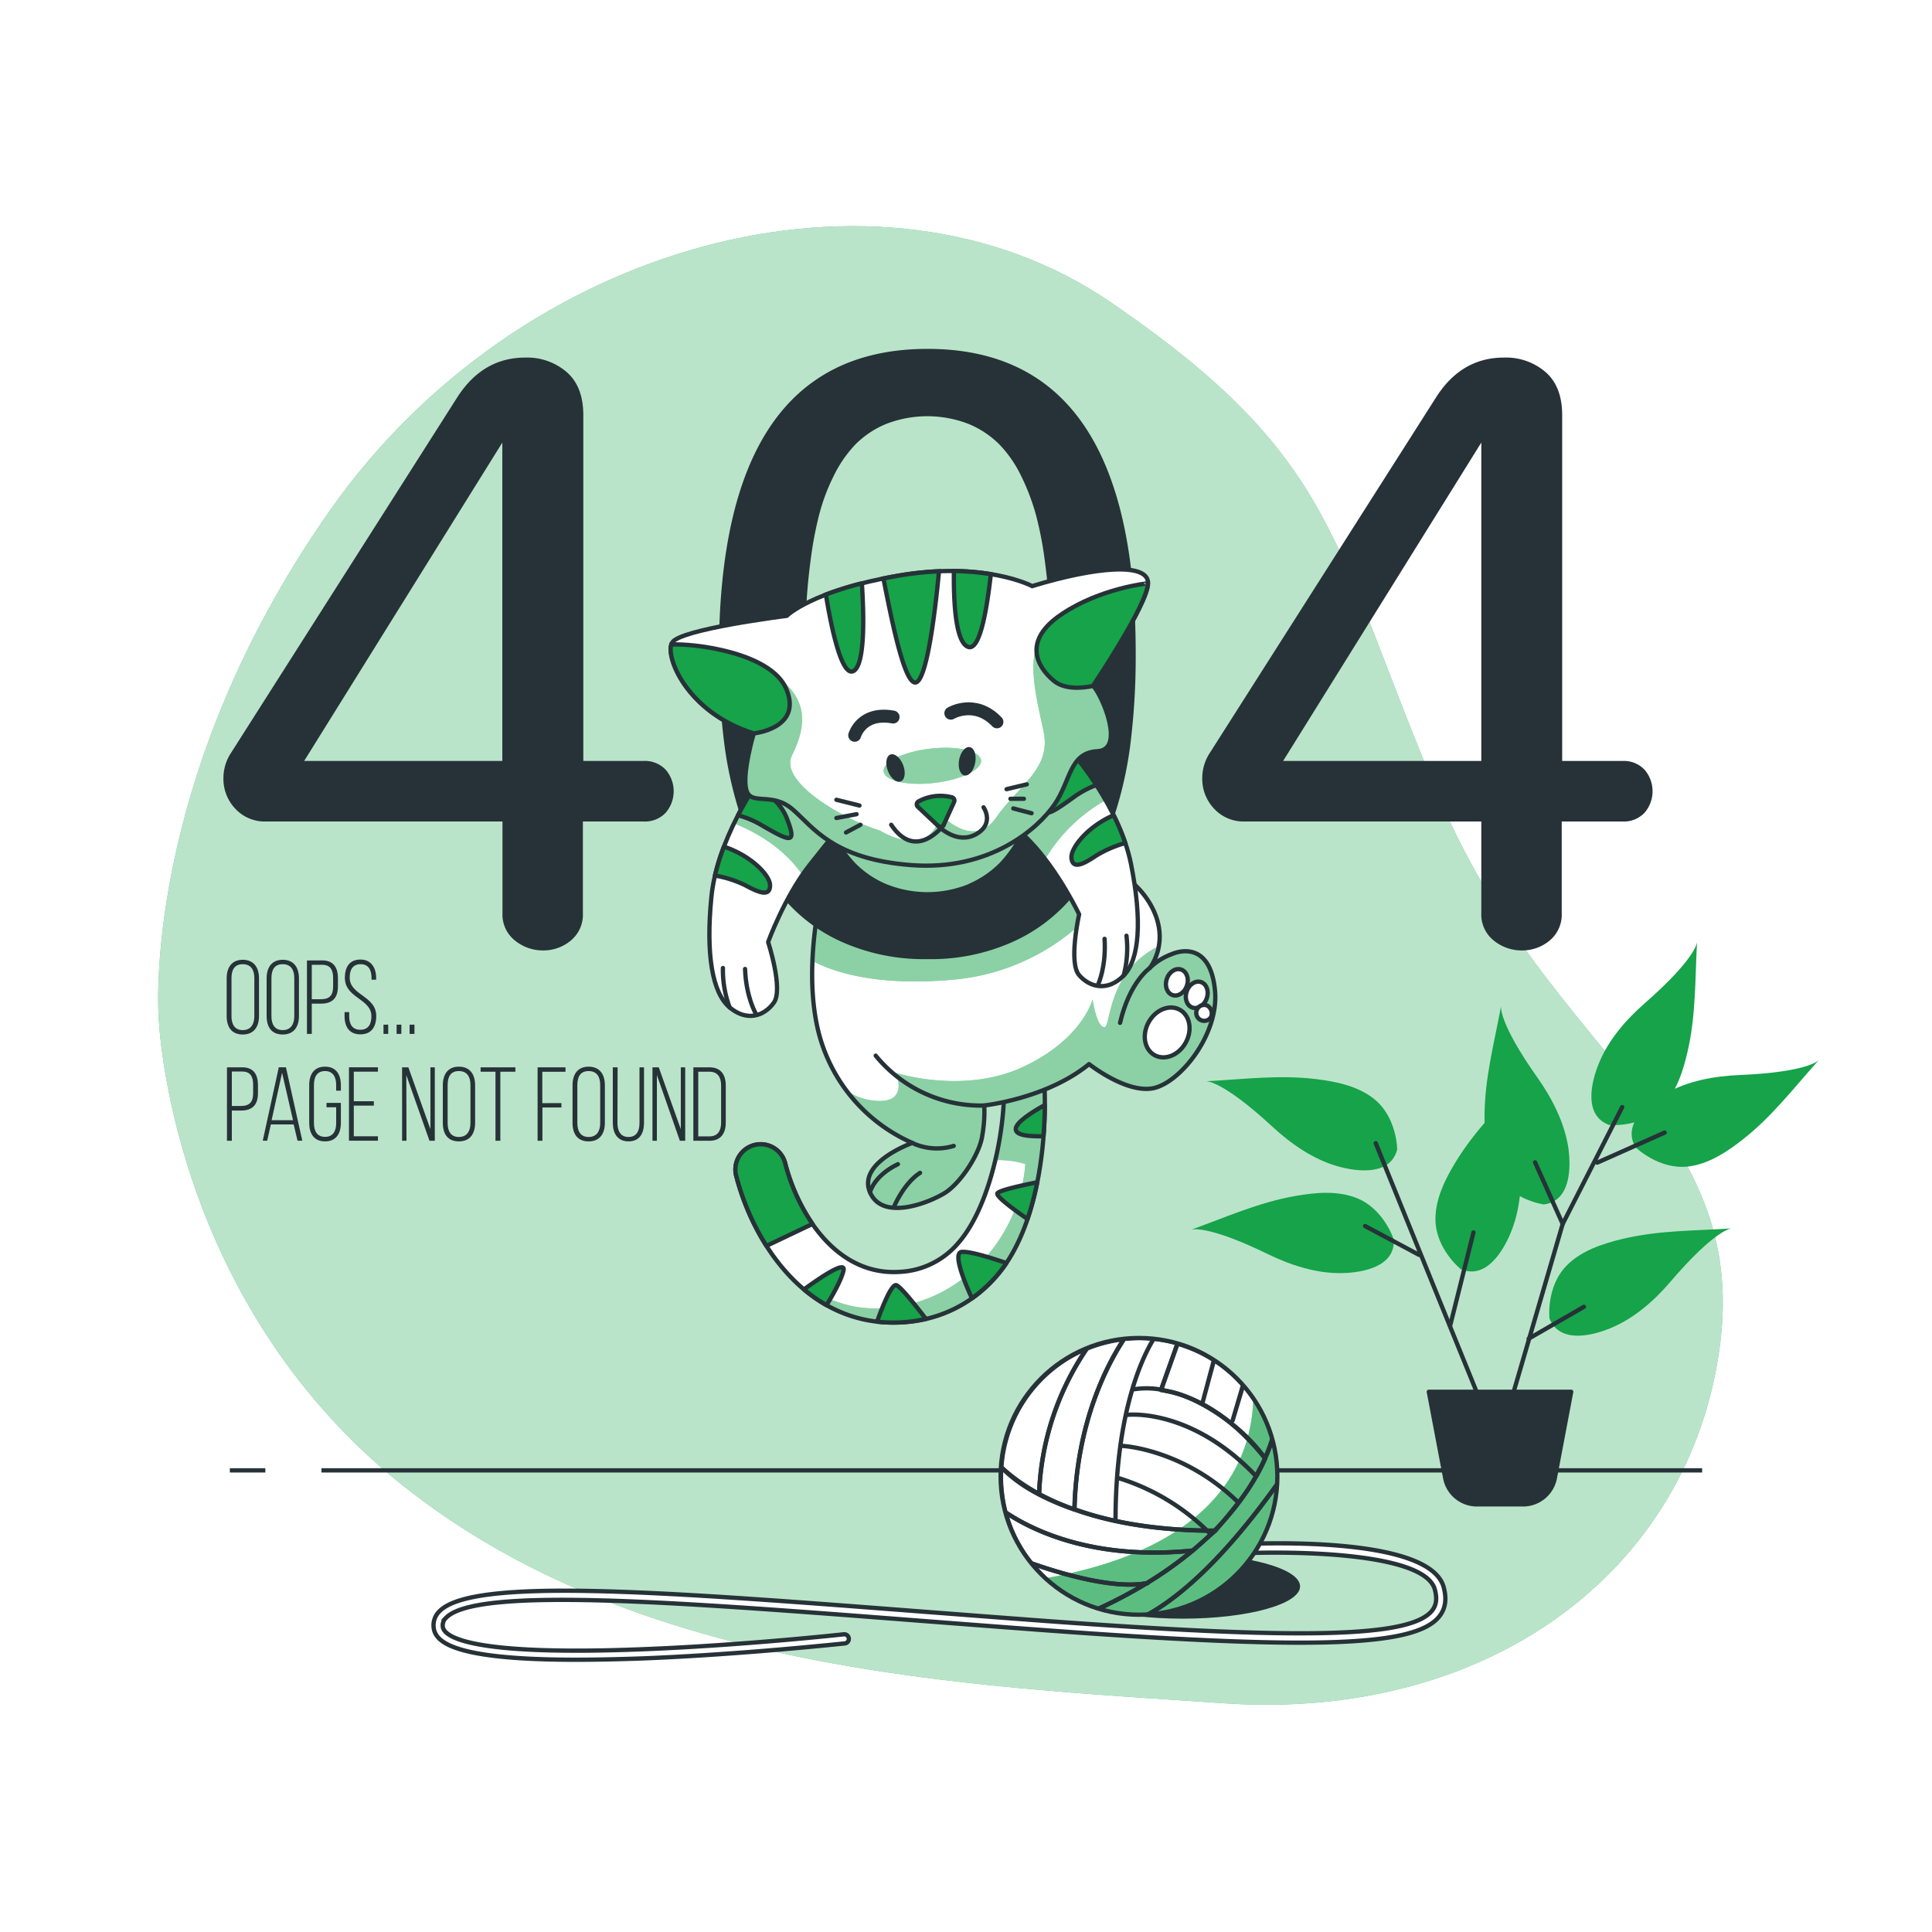 <svg class="animated" id="freepik_stories-404-error-with-a-cute-animal" xmlns="http://www.w3.org/2000/svg" xmlns:xlink="http://www.w3.org/1999/xlink" viewBox="0 0 500 500" version="1.1" xmlns:svgjs="http://svgjs.com/svgjs"><style>svg#freepik_stories-404-error-with-a-cute-animal:not(.animated) .animable {opacity: 0;}svg#freepik_stories-404-error-with-a-cute-animal.animated #freepik--Plants--inject-2 {animation: 1.9s 1 forwards cubic-bezier(.36,-0.01,.5,1.38) slideRight;animation-delay: 0s;}svg#freepik_stories-404-error-with-a-cute-animal.animated #freepik--Text--inject-2 {animation: 2.8s 1 forwards cubic-bezier(.36,-0.01,.5,1.38) slideLeft;animation-delay: 0s;}svg#freepik_stories-404-error-with-a-cute-animal.animated #freepik--Character--inject-2 {animation: 1.5s Infinite  linear floating;animation-delay: 0s;}            @keyframes slideRight {                0% {                    opacity: 0;                    transform: translateX(30px);                }                100% {                    opacity: 1;                    transform: translateX(0);                }            }                    @keyframes slideLeft {                0% {                    opacity: 0;                    transform: translateX(-30px);                }                100% {                    opacity: 1;                    transform: translateX(0);                }            }                    @keyframes floating {                0% {                    opacity: 1;                    transform: translateY(0px);                }                50% {                    transform: translateY(-10px);                }                100% {                    opacity: 1;                    transform: translateY(0px);                }            }        </style><g id="freepik--background-simple--inject-2" class="animable" style="transform-origin: 243.398px 249.856px;"><path d="M41.06,263.18s2.34,72.67,63,121.11,144.74,51.91,212.8,56.52,120.33-33.93,128.2-92.17S401,273.31,372.73,207,347,118.92,287.33,78.15,134.23,62.41,85.27,132.27,41.06,263.18,41.06,263.18Z" style="fill: #16A34A; transform-origin: 243.398px 249.856px;" id="elq8l8okzdk" class="animable"></path><g id="elpzewxzhkckm"><path d="M41.06,263.18s2.34,72.67,63,121.11,144.74,51.91,212.8,56.52,120.33-33.93,128.2-92.17S401,273.31,372.73,207,347,118.92,287.33,78.15,134.23,62.41,85.27,132.27,41.06,263.18,41.06,263.18Z" style="fill: rgb(255, 255, 255); opacity: 0.7; transform-origin: 243.398px 249.856px;" class="animable" id="el6n1heyaante"></path></g></g><g id="freepik--Floor--inject-2" class="animable" style="transform-origin: 250px 380.53px;"><line x1="68.67" y1="380.53" x2="59.49" y2="380.53" style="fill: none; stroke: rgb(38, 50, 56); stroke-miterlimit: 10; stroke-width: 1.113px; transform-origin: 64.08px 380.53px;" id="el7nsodp2sjxs" class="animable"></line><line x1="440.51" y1="380.53" x2="83.19" y2="380.53" style="fill: none; stroke: rgb(38, 50, 56); stroke-miterlimit: 10; stroke-width: 1.113px; transform-origin: 261.85px 380.53px;" id="el7q013t21ytb" class="animable"></line></g><g id="freepik--yarn-ball--inject-2" class="animable" style="transform-origin: 243.125px 387.905px;"><ellipse cx="306.07" cy="410.55" rx="30.39" ry="8.36" style="fill: rgb(38, 50, 56); transform-origin: 306.07px 410.55px;" id="eln4iug9uqxz8" class="animable"></ellipse><path d="M149,429.54c-31.63,0-36.3-4.57-36.76-8.26a5,5,0,0,1,1.44-4.23c8.52-8.94,57.62-5.16,125.56.07,9.48.73,19.28,1.48,29.33,2.23,68.65,5.1,96.29,4.44,102-2.46,1.16-1.41,1.4-3.17.76-5.55-2.72-9.95-39.08-10-52.85-9.22a1.2,1.2,0,0,1-1.26-1.12,1.18,1.18,0,0,1,1.12-1.25c5.27-.31,51.57-2.64,55.28,11,.85,3.14.46,5.65-1.22,7.69-6.41,7.78-32.65,8.61-104,3.31-10.06-.75-19.86-1.5-29.34-2.23-64.76-5-115.92-8.93-123.66-.8a2.65,2.65,0,0,0-.8,2.29c.29,2.36,6,7.64,52,5.8,25.73-1,51.58-3.83,51.84-3.86a1.19,1.19,0,0,1,.26,2.36c-.26,0-26.19,2.84-52,3.87C160.06,429.42,154.18,429.54,149,429.54Z" style="fill: rgb(255, 255, 255); stroke: rgb(38, 50, 56); stroke-miterlimit: 10; stroke-width: 1.113px; transform-origin: 243.125px 414.475px;" id="elr3kkvuziqle" class="animable"></path><circle cx="294.77" cy="382.08" r="35.81" style="fill: rgb(255, 255, 255); transform-origin: 294.77px 382.08px;" id="elbuhonhsoa1n" class="animable"></circle><g style="clip-path: url(&quot;#freepik--clip-path--inject-2&quot;); transform-origin: 294.91px 382.18px;" id="el8r3sxk714og" class="animable"><path d="M294.77,417.89a35.8,35.8,0,0,0,29.58-56c-.39,15.6-9,38.63-53.78,46.55A35.67,35.67,0,0,0,294.77,417.89Z" style="fill: #16A34A; transform-origin: 300.582px 389.89px;" id="elmykql4p80rh" class="animable"></path><g id="ellx7flzgw3u"><path d="M294.77,417.89a35.8,35.8,0,0,0,29.58-56c-.39,15.6-9,38.63-53.78,46.55A35.67,35.67,0,0,0,294.77,417.89Z" style="fill: rgb(255, 255, 255); opacity: 0.3; transform-origin: 300.582px 389.89px;" class="animable" id="elfivy4ekblnn"></path></g><path d="M312.39,396.12a56.94,56.94,0,0,0-22.64-13.51,56.94,56.94,0,0,1,22.64,13.51l1.9,0a65.76,65.76,0,0,0,10.79-14.06C308.31,364.34,292,366.15,292,366.15s16.36-1.81,33.13,15.93c.92-1.65,1.69-3.2,2.32-4.63C320.47,367.67,308.45,361,302,360l-1.5-.36a21.24,21.24,0,0,0-7-.1,21.24,21.24,0,0,1,7,.1l4.27-12a35.8,35.8,0,0,0-6.17-1.19c-2.77,4.47-9.9,18.75-9.9,47.08,0-28.33,7.13-42.61,9.9-47.08-1.2-.11-2.4-.18-3.63-.18a36.1,36.1,0,0,0-4.05.24c-4.22,6.38-12.29,21.45-12.83,44.07C286.46,393.63,297.66,395.91,312.39,396.12Zm8.09-7.29c-14.26-13.9-30-14.63-30-14.63S306.22,374.93,320.48,388.83Z" style="fill: none; stroke: rgb(38, 50, 56); stroke-linecap: round; stroke-linejoin: round; stroke-width: 1.113px; transform-origin: 302.77px 371.195px;" id="elgf2r1wj70to" class="animable"></path><path d="M278.05,390.64c.54-22.62,8.61-37.69,12.83-44.07a35.83,35.83,0,0,0-9.61,2.46,71.37,71.37,0,0,0-12.35,37.6A65.21,65.21,0,0,0,278.05,390.64Z" style="fill: none; stroke: rgb(38, 50, 56); stroke-linecap: round; stroke-linejoin: round; stroke-width: 1.113px; transform-origin: 279.9px 368.605px;" id="eld6tqemm5rgr" class="animable"></path><path d="M281.27,349a35.88,35.88,0,0,0-22.12,30.72,46.11,46.11,0,0,0,9.77,6.88A71.37,71.37,0,0,1,281.27,349Z" style="fill: none; stroke: rgb(38, 50, 56); stroke-linecap: round; stroke-linejoin: round; stroke-width: 1.113px; transform-origin: 270.21px 367.8px;" id="eluxc0kxfl5c" class="animable"></path><path d="M327.4,377.45a44.18,44.18,0,0,0,2-5.3,36,36,0,0,0-7.63-13.78L319,367.61l2.72-9.24a36,36,0,0,0-7.55-6.42l-3.05,11.41L314.19,352a35.45,35.45,0,0,0-9.46-4.25l-4.27,12C307,360.69,317.11,364.54,327.4,377.45Z" style="fill: none; stroke: rgb(38, 50, 56); stroke-linecap: round; stroke-linejoin: round; stroke-width: 1.113px; transform-origin: 314.93px 362.6px;" id="elsahmf06uu9p" class="animable"></path><path d="M330.77,383.77c0-.52,0-1,0-1.56a35.87,35.87,0,0,0-1.44-10.06,44.18,44.18,0,0,1-2,5.3l0,0,0,0a22.69,22.69,0,0,1-1.52,3.06c.06.06-.86,1.51-.8,1.57s-1,1.8-1,1.74c-2.38,4.23-9.56,12.33-9.44,12.33-.12,0-3.88,3.41-5.93,5.13h0a98.79,98.79,0,0,1-11.89,8.45l.26,0-.26,0a124.09,124.09,0,0,1-12.69,6.7,36,36,0,0,0,10.81,1.66c.61,0,1.21,0,1.8,0C304,414.1,315.65,405,330.77,383.77Z" style="fill: none; stroke: rgb(38, 50, 56); stroke-linecap: round; stroke-linejoin: round; stroke-width: 1.113px; transform-origin: 307.415px 395.12px;" id="eln54f53muf7i" class="animable"></path><path d="M330.77,383.77C315.65,405,304,414.1,296.73,418A35.88,35.88,0,0,0,330.77,383.77Z" style="fill: none; stroke: rgb(38, 50, 56); stroke-linecap: round; stroke-linejoin: round; stroke-width: 1.113px; transform-origin: 313.75px 400.885px;" id="el1yfi0x807qd" class="animable"></path><path d="M266.89,404.57a35.86,35.86,0,0,0,17.23,11.86,124.09,124.09,0,0,0,12.69-6.7C288.27,411.31,274.91,407.39,266.89,404.57Z" style="fill: none; stroke: rgb(38, 50, 56); stroke-linecap: round; stroke-linejoin: round; stroke-width: 1.113px; transform-origin: 281.85px 410.5px;" id="elf67jd0weogd" class="animable"></path><path d="M296.81,409.73a98.79,98.79,0,0,0,11.89-8.45c-25.79,2.64-41.7-5.35-48.46-9.89a35.76,35.76,0,0,0,6.65,13.18C274.91,407.39,288.27,411.31,296.81,409.73Z" style="fill: none; stroke: rgb(38, 50, 56); stroke-linecap: round; stroke-linejoin: round; stroke-width: 1.113px; transform-origin: 284.47px 400.742px;" id="ela33ye72h90b" class="animable"></path><path d="M308.7,401.28c2.05-1.72,3.9-3.44,5.59-5.14l-1.9,0c.14.13.28.26.41.4-.13-.14-.27-.27-.41-.4-14.73-.21-25.93-2.49-34.34-5.48v0c-12.29-4.26-16.72-8.84-18.9-10.89-.06.82-.1,1.63-.1,2.46a36.1,36.1,0,0,0,1.19,9.18C267,395.93,282.91,403.92,308.7,401.28Z" style="fill: none; stroke: rgb(38, 50, 56); stroke-linecap: round; stroke-linejoin: round; stroke-width: 1.113px; transform-origin: 286.67px 390.786px;" id="elyktg5m4l7d" class="animable"></path></g><circle cx="294.77" cy="382.08" r="35.81" style="fill: none; stroke: rgb(38, 50, 56); stroke-linecap: round; stroke-linejoin: round; stroke-width: 1.113px; transform-origin: 294.77px 382.08px;" id="elqw63m066nro" class="animable"></circle></g><g id="freepik--Plants--inject-2" class="animable" style="transform-origin: 389.495px 316.585px;"><path d="M360.73,320.88s-2.45-7.95-9.59-10.81c-5-2-10.67-1.46-15.82-.57-9.58,1.67-17.94,5.48-27,8.73,0,0,3.88-1.43,19.79,6.33,5.86,2.85,12.56,5.07,19.26,4.92C352.74,329.36,361,327.82,360.73,320.88Z" style="fill: #16A34A; transform-origin: 334.528px 319.094px;" id="elpa7725a2fsp" class="animable"></path><path d="M361.59,297.51s0-8.33-6-13.12c-4.18-3.34-9.8-4.49-15-5.12-9.66-1.17-18.76.06-28.4.55,0,0,4.13-.24,17.12,11.78,4.79,4.42,10.57,8.48,17,10.27C351.49,303.31,359.83,304.23,361.59,297.51Z" style="fill: #16A34A; transform-origin: 336.89px 290.838px;" id="elpdyo3ye78s" class="animable"></path><path d="M378,328.42s-6.49-5.21-6.51-12.9c0-5.35,2.57-10.46,5.3-14.91,5.08-8.3,11.7-14.66,18.08-21.91,0,0-2.76,3.08-1.42,20.73.5,6.5.08,13.55-2.53,19.72C388.87,324.11,384.4,331.22,378,328.42Z" style="fill: #16A34A; transform-origin: 383.18px 303.876px;" id="elqu2e9sdzp6" class="animable"></path><path d="M401,341.2s-.92-8.27,4.5-13.73c3.76-3.79,9.21-5.59,14.28-6.81,9.46-2.28,18.64-2.11,28.27-2.74,0,0-4.12.23-15.64,13.67-4.24,5-9.51,9.65-15.72,12.18C411.74,345.8,403.56,347.67,401,341.2Z" style="fill: #16A34A; transform-origin: 424.495px 331.799px;" id="elnbdqhgl5gpn" class="animable"></path><path d="M399.53,311.71s-8.25-1.13-12.21-7.72c-2.76-4.58-3.17-10.3-3.12-15.52.1-9.72,2.52-18.59,4.27-28.08,0,0-.79,4.06,9.43,18.51,3.76,5.33,7,11.59,8,18.23C406.61,302.46,406.42,310.85,399.53,311.71Z" style="fill: #16A34A; transform-origin: 395.186px 286.05px;" id="elpmvyqvyvyn" class="animable"></path><path d="M423.27,296.9s5.93,5.84,13.57,5c5.31-.61,10.09-3.78,14.19-7,7.64-6,13.19-13.34,19.64-20.51,0,0-2.73,3.09-20.42,3.82-6.51.27-13.46,1.5-19.29,4.82C426.28,285.65,419.75,290.92,423.27,296.9Z" style="fill: #16A34A; transform-origin: 446.469px 288.186px;" id="elmvo045pozd" class="animable"></path><path d="M416.4,291.13s8.28.83,13.68-4.64c3.76-3.81,5.5-9.27,6.67-14.36,2.18-9.47,1.92-18.66,2.44-28.29,0,0-.18,4.12-13.51,15.78-4.9,4.29-9.55,9.61-12,15.84C411.69,280.47,409.9,288.67,416.4,291.13Z" style="fill: #16A34A; transform-origin: 425.518px 267.507px;" id="elf9b78k80pvi" class="animable"></path><polyline points="386.83 371.74 372.53 336.55 356.04 295.86" style="fill: none; stroke: rgb(38, 50, 56); stroke-linecap: round; stroke-linejoin: round; stroke-width: 1.113px; transform-origin: 371.435px 333.8px;" id="elqc6fvdvklt" class="animable"></polyline><polyline points="390.13 365.69 404.42 316.76 419.82 286.52" style="fill: none; stroke: rgb(38, 50, 56); stroke-linecap: round; stroke-linejoin: round; stroke-width: 1.113px; transform-origin: 404.975px 326.105px;" id="eltc22h3gsjmb" class="animable"></polyline><line x1="395.62" y1="346.45" x2="409.92" y2="338.2" style="fill: none; stroke: rgb(38, 50, 56); stroke-linecap: round; stroke-linejoin: round; stroke-width: 1.113px; transform-origin: 402.77px 342.325px;" id="elysnjrg6scx" class="animable"></line><line x1="404.42" y1="316.76" x2="397.27" y2="300.81" style="fill: none; stroke: rgb(38, 50, 56); stroke-linecap: round; stroke-linejoin: round; stroke-width: 1.113px; transform-origin: 400.845px 308.785px;" id="el60pzsrlg2pi" class="animable"></line><line x1="413.37" y1="300.89" x2="430.81" y2="293.11" style="fill: none; stroke: rgb(38, 50, 56); stroke-linecap: round; stroke-linejoin: round; stroke-width: 1.113px; transform-origin: 422.09px 297px;" id="elgsv32v3jhyk" class="animable"></line><line x1="375.28" y1="343.15" x2="381.33" y2="318.96" style="fill: none; stroke: rgb(38, 50, 56); stroke-linecap: round; stroke-linejoin: round; stroke-width: 1.113px; transform-origin: 378.305px 331.055px;" id="elgpap60ltbr8" class="animable"></line><line x1="367.26" y1="324.76" x2="353.29" y2="317.31" style="fill: none; stroke: rgb(38, 50, 56); stroke-linecap: round; stroke-linejoin: round; stroke-width: 1.113px; transform-origin: 360.275px 321.035px;" id="el6ikwj3plu3j" class="animable"></line><path d="M394.16,389.33H382.24a8.37,8.37,0,0,1-8.22-6.81l-4.24-22.33h36.84l-4.23,22.33A8.38,8.38,0,0,1,394.16,389.33Z" style="fill: rgb(38, 50, 56); stroke: rgb(38, 50, 56); stroke-linecap: round; stroke-linejoin: round; stroke-width: 1.113px; transform-origin: 388.2px 374.76px;" id="el28aa82crfod" class="animable"></path></g><g id="freepik--Text--inject-2" class="animable" style="transform-origin: 123.245px 271.86px;"><path d="M58.66,253.2c0-2.77,1.28-4.81,4.16-4.81s4.21,2,4.21,4.81v9.72c0,2.77-1.28,4.81-4.21,4.81s-4.16-2-4.16-4.81Zm1.25,9.8c0,2.07.82,3.59,2.91,3.59s3-1.52,3-3.59v-9.88c0-2.07-.84-3.59-3-3.59s-2.91,1.52-2.91,3.59Z" style="fill: rgb(38, 50, 56); transform-origin: 62.845px 258.06px;" id="el07hjrqgc9k42" class="animable"></path><path d="M69,253.2c0-2.77,1.28-4.81,4.16-4.81s4.21,2,4.21,4.81v9.72c0,2.77-1.28,4.81-4.21,4.81s-4.16-2-4.16-4.81Zm1.25,9.8c0,2.07.82,3.59,2.91,3.59s3-1.52,3-3.59v-9.88c0-2.07-.84-3.59-3-3.59s-2.91,1.52-2.91,3.59Z" style="fill: rgb(38, 50, 56); transform-origin: 73.185px 258.06px;" id="elfcw0uoe4az9" class="animable"></path><path d="M83.38,248.55c2.94,0,4.08,1.85,4.08,4.62v2.07c0,3-1.39,4.5-4.4,4.5H80.69v7.83H79.44v-19Zm-.32,10.05c2.2,0,3.15-1,3.15-3.28v-2.23c0-2.06-.71-3.4-2.83-3.4H80.69v8.91Z" style="fill: rgb(38, 50, 56); transform-origin: 83.45px 258.06px;" id="eln6rxz0tnc3d" class="animable"></path><path d="M97.35,253.14v.41h-1.2v-.49c0-2-.76-3.53-2.82-3.53S90.5,251,90.5,253c0,4.61,6.87,4.69,6.87,9.94,0,2.74-1.19,4.75-4.1,4.75s-4.1-2-4.1-4.75v-1h1.2v1.06c0,2,.78,3.5,2.87,3.5s2.88-1.47,2.88-3.5c0-4.57-6.87-4.65-6.87-9.94,0-2.86,1.25-4.7,4-4.73S97.35,250.4,97.35,253.14Z" style="fill: rgb(38, 50, 56); transform-origin: 93.27px 258.01px;" id="elyghzx6axgdp" class="animable"></path><path d="M100.47,265.18v2.39H99.25v-2.39Z" style="fill: rgb(38, 50, 56); transform-origin: 99.86px 266.375px;" id="elf0g5mvpi5wn" class="animable"></path><path d="M103.87,265.18v2.39h-1.23v-2.39Z" style="fill: rgb(38, 50, 56); transform-origin: 103.255px 266.375px;" id="elt920y07ptu" class="animable"></path><path d="M107.26,265.18v2.39H106v-2.39Z" style="fill: rgb(38, 50, 56); transform-origin: 106.63px 266.375px;" id="elgfmnk8trq6" class="animable"></path><path d="M62.68,276.22c2.94,0,4.08,1.84,4.08,4.61v2.07c0,3-1.39,4.51-4.4,4.51H60v7.82H58.74v-19Zm-.32,10c2.2,0,3.15-1,3.15-3.29v-2.23c0-2.06-.71-3.39-2.83-3.39H60v8.91Z" style="fill: rgb(38, 50, 56); transform-origin: 62.75px 285.725px;" id="elok698a89dmg" class="animable"></path><path d="M70.1,291l-.95,4.21H68l4.15-19H74l4.24,19H77L76,291Zm.19-1.09h5.54L73,277.63Z" style="fill: rgb(38, 50, 56); transform-origin: 73.12px 285.71px;" id="elwf6dccynhwg" class="animable"></path><path d="M88.22,280.86v1.41H87v-1.49c0-2-.78-3.59-2.88-3.59s-2.87,1.55-2.87,3.59v9.89c0,2,.78,3.55,2.87,3.55S87,292.7,87,290.67v-4.11H84.5v-1.14h3.72v5.16c0,2.75-1.2,4.81-4.1,4.81s-4.1-2.06-4.1-4.81v-9.72c0-2.74,1.19-4.81,4.1-4.81S88.22,278.12,88.22,280.86Z" style="fill: rgb(38, 50, 56); transform-origin: 84.12px 285.72px;" id="eljxgkhicg2wp" class="animable"></path><path d="M96.75,285v1.14H91.56v7.93h6.25v1.14h-7.5v-19h7.5v1.14H91.56V285Z" style="fill: rgb(38, 50, 56); transform-origin: 94.06px 285.71px;" id="elx25edjgmk8q" class="animable"></path><path d="M105.2,295.23h-1.14v-19h1.63l5.7,16v-16h1.14v19h-1.38l-6-17Z" style="fill: rgb(38, 50, 56); transform-origin: 108.295px 285.73px;" id="el50llubo66d2" class="animable"></path><path d="M114.6,280.86c0-2.77,1.27-4.81,4.15-4.81s4.21,2,4.21,4.81v9.72c0,2.77-1.27,4.81-4.21,4.81s-4.15-2-4.15-4.81Zm1.25,9.81c0,2.06.81,3.58,2.9,3.58s3-1.52,3-3.58v-9.89c0-2.07-.84-3.59-3-3.59s-2.9,1.52-2.9,3.59Z" style="fill: rgb(38, 50, 56); transform-origin: 118.78px 285.72px;" id="elxskaqalgyc" class="animable"></path><path d="M128.23,295.23V277.36h-3.85v-1.14h9v1.14h-3.89v17.87Z" style="fill: rgb(38, 50, 56); transform-origin: 128.88px 285.725px;" id="eloqfbuvf4mx" class="animable"></path><path d="M145.29,285.48v1.14h-4.91v8.61h-1.25v-19h7.22v1.14h-6v8.12Z" style="fill: rgb(38, 50, 56); transform-origin: 142.74px 285.73px;" id="el55qw7hicjqi" class="animable"></path><path d="M148.17,280.86c0-2.77,1.28-4.81,4.16-4.81s4.21,2,4.21,4.81v9.72c0,2.77-1.28,4.81-4.21,4.81s-4.16-2-4.16-4.81Zm1.25,9.81c0,2.06.82,3.58,2.91,3.58s3-1.52,3-3.58v-9.89c0-2.07-.84-3.59-3-3.59s-2.91,1.52-2.91,3.59Z" style="fill: rgb(38, 50, 56); transform-origin: 152.355px 285.72px;" id="elth6m8ekuieh" class="animable"></path><path d="M159.8,290.64c0,2,.76,3.61,2.85,3.61s2.85-1.57,2.85-3.61V276.22h1.17v14.36c0,2.72-1.14,4.81-4,4.81s-4.08-2.09-4.08-4.81V276.22h1.25Z" style="fill: rgb(38, 50, 56); transform-origin: 162.63px 285.805px;" id="eljwvgrp873k9" class="animable"></path><path d="M170,295.23h-1.14v-19h1.63l5.7,16v-16h1.14v19h-1.38l-5.95-17Z" style="fill: rgb(38, 50, 56); transform-origin: 173.095px 285.73px;" id="ele55m3b3gldk" class="animable"></path><path d="M183.62,276.22c2.94,0,4.21,1.92,4.21,4.72v9.56c0,2.8-1.27,4.73-4.21,4.73h-4.18v-19Zm0,17.87c2.12,0,3-1.44,3-3.53v-9.67c0-2.09-.89-3.53-3-3.53h-2.91v16.73Z" style="fill: rgb(38, 50, 56); transform-origin: 183.635px 285.725px;" id="elf35917eg30q" class="animable"></path></g><g id="freepik--Character--inject-2" class="animable" style="transform-origin: 242.749px 216.295px;"><path d="M231.15,342.28c-22.26,0-35.64-19.75-40.39-37.12l-.16-.61a6.54,6.54,0,1,1,12.65-3.29l.12.45c3.61,13.22,13.44,28.33,29.21,27.46a21.16,21.16,0,0,0,15.48-7.55c8.65-9.92,12.52-31.49,11.66-42.37a5.23,5.23,0,1,1,10.42-.83c1,12.11-.32,38.14-12.23,51.79a34.11,34.11,0,0,1-24.59,12C232.59,342.26,231.86,342.28,231.15,342.28Z" style="fill: rgb(255, 255, 255); transform-origin: 230.366px 307.847px;" id="ela545xtw1b9v" class="animable"></path><g style="clip-path: url(&quot;#freepik--clip-path-2--inject-2&quot;); transform-origin: 238.372px 307.951px;" id="elevipx7lfiak" class="animable"><path d="M264.51,273.62a5.23,5.23,0,0,0-4.79,5.63c.42,5.31-.29,13.16-2.13,21a23.12,23.12,0,0,1,7.77,1,41.36,41.36,0,0,1-7.64,20.87c-9.71,13.49-24.27,17.8-35.6,16.18-5.07-.72-10.88-3.38-15.77-6.11a35.59,35.59,0,0,0,24.8,10.11c.71,0,1.44,0,2.17-.06a34.11,34.11,0,0,0,24.59-12c11.91-13.65,13.19-39.68,12.23-51.79A5.22,5.22,0,0,0,264.51,273.62Z" style="fill: #16A34A; transform-origin: 238.372px 307.951px;" id="elkoucwcbgy8i" class="animable"></path><g id="ell231ef1rt3c"><path d="M264.51,273.62a5.23,5.23,0,0,0-4.79,5.63c.42,5.31-.29,13.16-2.13,21a23.12,23.12,0,0,1,7.77,1,41.36,41.36,0,0,1-7.64,20.87c-9.71,13.49-24.27,17.8-35.6,16.18-5.07-.72-10.88-3.38-15.77-6.11a35.59,35.59,0,0,0,24.8,10.11c.71,0,1.44,0,2.17-.06a34.11,34.11,0,0,0,24.59-12c11.91-13.65,13.19-39.68,12.23-51.79A5.22,5.22,0,0,0,264.51,273.62Z" style="fill: rgb(255, 255, 255); opacity: 0.5; transform-origin: 238.372px 307.951px;" class="animable" id="ela995ygv291j"></path></g></g><path d="M231.15,342.28c-22.26,0-35.64-19.75-40.39-37.12l-.16-.61a6.54,6.54,0,1,1,12.65-3.29l.12.45c3.61,13.22,13.44,28.33,29.21,27.46a21.16,21.16,0,0,0,15.48-7.55c8.65-9.92,12.52-31.49,11.66-42.37a5.23,5.23,0,1,1,10.42-.83c1,12.11-.32,38.14-12.23,51.79a34.11,34.11,0,0,1-24.59,12C232.59,342.26,231.86,342.28,231.15,342.28Z" style="fill: none; stroke: rgb(38, 50, 56); stroke-linecap: round; stroke-linejoin: round; stroke-width: 1.113px; transform-origin: 230.366px 307.847px;" id="el2jg33433erf" class="animable"></path><path d="M218.31,328.75c.53-2.45-5.33,1.38-10.24,4.95a38.34,38.34,0,0,0,5.84,4.07C215.66,334.92,217.8,331.11,218.31,328.75Z" style="fill: #16A34A; stroke: rgb(38, 50, 56); stroke-linecap: round; stroke-linejoin: round; stroke-width: 1.113px; transform-origin: 213.207px 332.873px;" id="el9irozlhi48j" class="animable"></path><path d="M231.15,342.28c.71,0,1.44,0,2.17-.06a37.91,37.91,0,0,0,6.31-.89c-2.76-3.6-6.56-8.36-7.65-8.72-1.25-.42-3.66,5.71-5,9.43A35.67,35.67,0,0,0,231.15,342.28Z" style="fill: #16A34A; stroke: rgb(38, 50, 56); stroke-linecap: round; stroke-linejoin: round; stroke-width: 1.113px; transform-origin: 233.305px 337.435px;" id="eld4vmtw0rwmd" class="animable"></path><path d="M203.37,301.71l-.12-.45a6.54,6.54,0,1,0-12.65,3.29l.16.61a64.09,64.09,0,0,0,7.6,17.27l11.91-5.67A49.83,49.83,0,0,1,203.37,301.71Z" style="fill: #16A34A; stroke: rgb(38, 50, 56); stroke-linecap: round; stroke-linejoin: round; stroke-width: 1.113px; transform-origin: 200.297px 309.279px;" id="ela54kdtqasqt" class="animable"></path><path d="M257.91,330.21a33.72,33.72,0,0,0,2.54-3.34c-3.78-1.29-9.44-3.07-11.54-2.88-2.49.23.89,8.23,2.63,12A36.76,36.76,0,0,0,257.91,330.21Z" style="fill: #16A34A; stroke: rgb(38, 50, 56); stroke-linecap: round; stroke-linejoin: round; stroke-width: 1.113px; transform-origin: 254.238px 329.983px;" id="el2gtug4ebyog" class="animable"></path><path d="M258.12,308.84c-.4.8,4.49,4.36,7.79,6.65a75.33,75.33,0,0,0,2.52-9.52C264.43,306.77,258.51,308.06,258.12,308.84Z" style="fill: #16A34A; stroke: rgb(38, 50, 56); stroke-linecap: round; stroke-linejoin: round; stroke-width: 1.113px; transform-origin: 263.263px 310.73px;" id="eldl5n9bo2t2" class="animable"></path><path d="M270.05,294.05c.22-2.85.33-5.57.34-8.07-3.44,1.89-7.52,4.51-7.52,6.23S266.69,294.14,270.05,294.05Z" style="fill: #16A34A; stroke: rgb(38, 50, 56); stroke-linecap: round; stroke-linejoin: round; stroke-width: 1.113px; transform-origin: 266.63px 290.024px;" id="el3o45eerqgja" class="animable"></path><path d="M216.21,216.68s-9.71,28.12-4.48,50a42.77,42.77,0,0,0,24.39,29.11s-14.19,5-11,12.69,15.42,2.74,19.41.25,9-9.95,9.7-14.93a35.73,35.73,0,0,0,.5-7.71s16.17-1.74,27.12-10.7c0,0,9.71,7.71,16.68,6.22s16.92-13.94,15.92-25.13S307,245.3,303.06,247a16,16,0,0,0-5.48,3.48s5.72-7,0-16.67a21.75,21.75,0,0,0-15.93-10.45s-3-15.93-11.94-21.9S228.9,189.31,216.21,216.68Z" style="fill: rgb(255, 255, 255); transform-origin: 262.352px 254.467px;" id="el2daqd6248dm" class="animable"></path><g style="clip-path: url(&quot;#freepik--clip-path-3--inject-2&quot;); transform-origin: 262.39px 254.469px;" id="elh8escy9rbgs" class="animable"><path d="M290.14,226.35a56.4,56.4,0,0,1-43.86,27.22c-19.8,1.74-30.9-2.16-36-4.87a127,127,0,0,1,6-32c12.69-27.37,44.54-21.15,53.5-15.18s11.94,21.9,11.94,21.9A21.38,21.38,0,0,1,290.14,226.35ZM303.06,247a16,16,0,0,0-5.48,3.48,13.06,13.06,0,0,0,2.33-5.64c-13.45,6.7-12.4,21-14.07,21-2.06,0-3.08-7.19-3.08-7.19s-2.57,10.27-18,17.47-32.88,1.54-32.88,1.54,3.6,8.22-5.65,7.19a15.27,15.27,0,0,1-7.23-2.64,42.82,42.82,0,0,0,17.1,13.54s-14.19,5-11,12.69,15.43,2.74,19.41.25,9-9.95,9.7-14.93a35.73,35.73,0,0,0,.5-7.71s16.17-1.74,27.12-10.7c0,0,9.71,7.71,16.68,6.22s16.92-13.94,15.92-25.13S307,245.3,303.06,247Z" style="fill: #16A34A; transform-origin: 262.39px 254.469px;" id="elc56xwjp5kt" class="animable"></path><g id="el7qhi3cem1t5"><path d="M290.14,226.35a56.4,56.4,0,0,1-43.86,27.22c-19.8,1.74-30.9-2.16-36-4.87a127,127,0,0,1,6-32c12.69-27.37,44.54-21.15,53.5-15.18s11.94,21.9,11.94,21.9A21.38,21.38,0,0,1,290.14,226.35ZM303.06,247a16,16,0,0,0-5.48,3.48,13.06,13.06,0,0,0,2.33-5.64c-13.45,6.7-12.4,21-14.07,21-2.06,0-3.08-7.19-3.08-7.19s-2.57,10.27-18,17.47-32.88,1.54-32.88,1.54,3.6,8.22-5.65,7.19a15.27,15.27,0,0,1-7.23-2.64,42.82,42.82,0,0,0,17.1,13.54s-14.19,5-11,12.69,15.43,2.74,19.41.25,9-9.95,9.7-14.93a35.73,35.73,0,0,0,.5-7.71s16.17-1.74,27.12-10.7c0,0,9.71,7.71,16.68,6.22s16.92-13.94,15.92-25.13S307,245.3,303.06,247Z" style="fill: rgb(255, 255, 255); opacity: 0.5; transform-origin: 262.39px 254.469px;" class="animable" id="elnxmhkk6mzjc"></path></g><path d="M254.78,286.11a35.12,35.12,0,0,1-28.15-12.91" style="fill: none; stroke: rgb(38, 50, 56); stroke-linecap: round; stroke-linejoin: round; stroke-width: 1.113px; transform-origin: 240.705px 279.661px;" id="elgjyncnmofzv" class="animable"></path></g><path d="M216.21,216.68s-9.71,28.12-4.48,50a42.77,42.77,0,0,0,24.39,29.11s-14.19,5-11,12.69,15.42,2.74,19.41.25,9-9.95,9.7-14.93a35.73,35.73,0,0,0,.5-7.71s16.17-1.74,27.12-10.7c0,0,9.71,7.71,16.68,6.22s16.92-13.94,15.92-25.13S307,245.3,303.06,247a16,16,0,0,0-5.48,3.48s5.72-7,0-16.67a21.75,21.75,0,0,0-15.93-10.45s-3-15.93-11.94-21.9S228.9,189.31,216.21,216.68Z" style="fill: none; stroke: rgb(38, 50, 56); stroke-linecap: round; stroke-linejoin: round; stroke-width: 1.113px; transform-origin: 262.352px 254.467px;" id="el187s38cey3f" class="animable"></path><path d="M297.58,250.52s-5.22,3.49-7.71,14.19" style="fill: none; stroke: rgb(38, 50, 56); stroke-linecap: round; stroke-linejoin: round; stroke-width: 1.113px; transform-origin: 293.725px 257.615px;" id="elim4qcf2qihf" class="animable"></path><path d="M307.17,255.1c-.61,1.82-2.28,2.91-3.72,2.42s-2.1-2.36-1.49-4.18,2.28-2.91,3.72-2.42S307.79,253.28,307.17,255.1Z" style="fill: rgb(255, 255, 255); stroke: rgb(38, 50, 56); stroke-linecap: round; stroke-linejoin: round; stroke-width: 1.113px; transform-origin: 304.567px 254.22px;" id="ell9ahgwpt2ul" class="animable"></path><path d="M312.32,258.34c-.61,1.82-2.28,2.91-3.72,2.42s-2.11-2.36-1.49-4.18,2.28-2.91,3.72-2.42S312.94,256.52,312.32,258.34Z" style="fill: rgb(255, 255, 255); stroke: rgb(38, 50, 56); stroke-linecap: round; stroke-linejoin: round; stroke-width: 1.113px; transform-origin: 309.715px 257.46px;" id="els4c9qegs4i" class="animable"></path><path d="M313.42,263.19a2.06,2.06,0,1,1-1.09-3A2.32,2.32,0,0,1,313.42,263.19Z" style="fill: rgb(255, 255, 255); stroke: rgb(38, 50, 56); stroke-linecap: round; stroke-linejoin: round; stroke-width: 1.113px; transform-origin: 311.602px 262.135px;" id="eltietnp3qs6" class="animable"></path><path d="M306.85,269.85c-1.8,3.25-5.4,4.69-8.05,3.22s-3.33-5.28-1.53-8.53,5.4-4.69,8.05-3.22S308.65,266.6,306.85,269.85Z" style="fill: rgb(255, 255, 255); stroke: rgb(38, 50, 56); stroke-linecap: round; stroke-linejoin: round; stroke-width: 1.113px; transform-origin: 302.06px 267.195px;" id="elkuyolu17vyr" class="animable"></path><path d="M236.12,295.81a15,15,0,0,0,10.7.75" style="fill: none; stroke: rgb(38, 50, 56); stroke-linecap: round; stroke-linejoin: round; stroke-width: 1.113px; transform-origin: 241.47px 296.51px;" id="elx40vyb2pr2k" class="animable"></path><path d="M225.17,308.5s1-4.23,7.21-7.21" style="fill: none; stroke: rgb(38, 50, 56); stroke-linecap: round; stroke-linejoin: round; stroke-width: 1.113px; transform-origin: 228.775px 304.895px;" id="elljogeuaoi5r" class="animable"></path><path d="M231.39,312.24s2.49-6,6.72-8.71" style="fill: none; stroke: rgb(38, 50, 56); stroke-linecap: round; stroke-linejoin: round; stroke-width: 1.113px; transform-origin: 234.75px 307.885px;" id="ely3sal8wa4g9" class="animable"></path><path d="M133.26,243.4a8.58,8.58,0,0,1-3.22-7.09V212.6H68.88a10.37,10.37,0,0,1-8-3.32,11.2,11.2,0,0,1-3.06-7.84,11.92,11.92,0,0,1,2-6.65l58.58-92.06Q125,92.54,135.94,92.54a15.68,15.68,0,0,1,10.73,3.76q4.29,3.75,4.29,11.15v89.49h15.56a7.34,7.34,0,0,1,5.79,2.3,8.52,8.52,0,0,1,0,11.06,7.34,7.34,0,0,1-5.79,2.3H150.85v23.71a8.69,8.69,0,0,1-3.11,7.09,11,11,0,0,1-7.19,2.57A11.37,11.37,0,0,1,133.26,243.4ZM130,196.94v-82.4l-51.29,82.4Z" style="fill: rgb(38, 50, 56); transform-origin: 116.084px 169.251px;" id="ellcp50wvapoj" class="animable"></path><path d="M218.13,243.88a42.42,42.42,0,0,1-15.51-11.59,60,60,0,0,1-9.76-17.65,102.32,102.32,0,0,1-5.31-21.35,176.84,176.84,0,0,1-1.5-23.93q0-79.07,54-79.07t53.87,79.07a182.94,182.94,0,0,1-1.45,23.82,100.22,100.22,0,0,1-5.26,21.35,60,60,0,0,1-9.76,17.65,42.86,42.86,0,0,1-15.51,11.64,51.64,51.64,0,0,1-21.89,4.4A52.24,52.24,0,0,1,218.13,243.88Zm32.56-15.13a25.29,25.29,0,0,0,8.05-5.47,31.76,31.76,0,0,0,5.68-8.42,59.86,59.86,0,0,0,3.81-10.2,83.39,83.39,0,0,0,2.2-11.64q.81-6.5,1.08-11.91t.26-11.75q0-6.65-.26-12.28T270.38,145a91.61,91.61,0,0,0-2.25-11.64,56.58,56.58,0,0,0-3.81-10.08,31.36,31.36,0,0,0-5.69-8.27,24.49,24.49,0,0,0-8-5.31,29.5,29.5,0,0,0-21.25,0,24.2,24.2,0,0,0-7.94,5.26,32,32,0,0,0-5.68,8.21A51,51,0,0,0,212,133.2a95.39,95.39,0,0,0-2.2,11.7q-.87,6.54-1.13,12.18t-.27,12.28q0,6.33.27,11.8t1.07,12a84.87,84.87,0,0,0,2.2,11.64A59.76,59.76,0,0,0,215.71,215a31.49,31.49,0,0,0,5.63,8.37,24.87,24.87,0,0,0,8,5.42,28.31,28.31,0,0,0,21.35,0Z" style="fill: rgb(38, 50, 56); transform-origin: 239.985px 169.26px;" id="elnt6r4urg8hs" class="animable"></path><path d="M386.58,243.4a8.58,8.58,0,0,1-3.22-7.09V212.6H322.2a10.37,10.37,0,0,1-8-3.32,11.2,11.2,0,0,1-3.06-7.84,11.92,11.92,0,0,1,2-6.65l58.58-92.06q6.54-10.19,17.49-10.19A15.68,15.68,0,0,1,400,96.3q4.29,3.75,4.29,11.15v89.49h15.56a7.34,7.34,0,0,1,5.79,2.3,8.52,8.52,0,0,1,0,11.06,7.34,7.34,0,0,1-5.79,2.3H404.17v23.71a8.69,8.69,0,0,1-3.11,7.09,11,11,0,0,1-7.19,2.57A11.37,11.37,0,0,1,386.58,243.4Zm-3.22-46.46v-82.4l-51.29,82.4Z" style="fill: rgb(38, 50, 56); transform-origin: 369.409px 169.25px;" id="elz5zd9xtyql8" class="animable"></path><path d="M196.05,202.5s-10.45,14.68-11.94,29.61.25,24.88,4.73,28.62,8.95,2.24,11.44-1.25-1.49-15.68-1.49-15.68,4.23-11.69,10.7-19.9,7.71-9.46,7.71-9.46S206,201.75,196.05,202.5Z" style="fill: rgb(255, 255, 255); transform-origin: 200.394px 232.69px;" id="elxiy9s7s53d" class="animable"></path><g style="clip-path: url(&quot;#freepik--clip-path-4--inject-2&quot;); transform-origin: 203.62px 214.454px;" id="eljziaugxtzmp" class="animable"><path d="M196.05,202.5A80.76,80.76,0,0,0,190,213.08c5,2,12.75,6.1,17.67,13.36.6-.87,1.22-1.73,1.86-2.54,6.47-8.21,7.71-9.46,7.71-9.46S206,201.75,196.05,202.5Z" style="fill: #16A34A; transform-origin: 203.62px 214.454px;" id="elkqb83f90vcf" class="animable"></path><g id="elt3u30lezqc"><path d="M196.05,202.5A80.76,80.76,0,0,0,190,213.08c5,2,12.75,6.1,17.67,13.36.6-.87,1.22-1.73,1.86-2.54,6.47-8.21,7.71-9.46,7.71-9.46S206,201.75,196.05,202.5Z" style="fill: rgb(255, 255, 255); opacity: 0.5; transform-origin: 203.62px 214.454px;" class="animable" id="elbfyl452vvy"></path></g></g><path d="M196.05,202.5s-10.45,14.68-11.94,29.61.25,24.88,4.73,28.62,8.95,2.24,11.44-1.25-1.49-15.68-1.49-15.68,4.23-11.69,10.7-19.9,7.71-9.46,7.71-9.46S206,201.75,196.05,202.5Z" style="fill: none; stroke: rgb(38, 50, 56); stroke-linecap: round; stroke-linejoin: round; stroke-width: 1.113px; transform-origin: 200.394px 232.69px;" id="elznkxz10qx4s" class="animable"></path><path d="M188.84,260.73a27.63,27.63,0,0,1-1.75-10.21" style="fill: none; stroke: rgb(38, 50, 56); stroke-linecap: round; stroke-linejoin: round; stroke-width: 1.113px; transform-origin: 187.963px 255.625px;" id="elh7rqlcw1v1e" class="animable"></path><path d="M195.55,262.22s-2.48-4.23-2.73-11.45" style="fill: none; stroke: rgb(38, 50, 56); stroke-linecap: round; stroke-linejoin: round; stroke-width: 1.113px; transform-origin: 194.185px 256.495px;" id="elw6z7l6rmqur" class="animable"></path><path d="M199.29,229.12c0-2.62-5-7.74-11.95-10a59,59,0,0,0-2.31,7.47,29.33,29.33,0,0,1,7.79,2.49C196.55,231.11,199.29,232.11,199.29,229.12Z" style="fill: #16A34A; stroke: rgb(38, 50, 56); stroke-linecap: round; stroke-linejoin: round; stroke-width: 1.113px; transform-origin: 192.16px 225.061px;" id="elfx1kf5yt86w" class="animable"></path><path d="M195.44,203.39A84.08,84.08,0,0,0,191,211a23.92,23.92,0,0,1,6,2.5c7.71,4.47,9.2,5,6.72-1.5C202.22,207.92,198.64,205.15,195.44,203.39Z" style="fill: #16A34A; stroke: rgb(38, 50, 56); stroke-linecap: round; stroke-linejoin: round; stroke-width: 1.113px; transform-origin: 197.911px 210.131px;" id="elkp2h3d9i95" class="animable"></path><path d="M277.9,195.25s11.84,13.58,14.79,28.3,2.2,24.79-1.9,28.94-8.69,3.11-11.51-.12,0-15.74,0-15.74-5.36-11.23-12.6-18.77-8.61-8.65-8.61-8.65S267.92,195.48,277.9,195.25Z" style="fill: rgb(255, 255, 255); transform-origin: 276.273px 225.232px;" id="el1gkftkkoimx" class="animable"></path><g style="clip-path: url(&quot;#freepik--clip-path-5--inject-2&quot;); transform-origin: 272.07px 208.825px;" id="eli8d2n6rrz5c" class="animable"><path d="M277.9,195.25c-10,.23-19.88,14-19.88,14s1.36,1.12,8.61,8.65a53.06,53.06,0,0,1,3.82,4.5,42.15,42.15,0,0,1,15.67-15.3A81.53,81.53,0,0,0,277.9,195.25Z" style="fill: #16A34A; transform-origin: 272.07px 208.825px;" id="ela5e8v1mlrtq" class="animable"></path><g id="eljhkhyfgacz"><path d="M277.9,195.25c-10,.23-19.88,14-19.88,14s1.36,1.12,8.61,8.65a53.06,53.06,0,0,1,3.82,4.5,42.15,42.15,0,0,1,15.67-15.3A81.53,81.53,0,0,0,277.9,195.25Z" style="fill: rgb(255, 255, 255); opacity: 0.5; transform-origin: 272.07px 208.825px;" class="animable" id="el1iat5swh9txi"></path></g></g><path d="M277.9,195.25s11.84,13.58,14.79,28.3,2.2,24.79-1.9,28.94-8.69,3.11-11.51-.12,0-15.74,0-15.74-5.36-11.23-12.6-18.77-8.61-8.65-8.61-8.65S267.92,195.48,277.9,195.25Z" style="fill: none; stroke: rgb(38, 50, 56); stroke-linecap: round; stroke-linejoin: round; stroke-width: 1.113px; transform-origin: 276.273px 225.232px;" id="eldpfne8l1ct7" class="animable"></path><path d="M290.79,252.49a27.54,27.54,0,0,0,.74-10.32" style="fill: none; stroke: rgb(38, 50, 56); stroke-linecap: round; stroke-linejoin: round; stroke-width: 1.113px; transform-origin: 291.255px 247.33px;" id="elsymza7ty4so" class="animable"></path><path d="M284.25,254.63s2.07-4.45,1.61-11.66" style="fill: none; stroke: rgb(38, 50, 56); stroke-linecap: round; stroke-linejoin: round; stroke-width: 1.113px; transform-origin: 285.088px 248.8px;" id="el3luixzd9lzj" class="animable"></path><path d="M277.29,222.06c-.25-2.61,4.22-8.19,10.92-11.08a58.59,58.59,0,0,1,3,7.2,29.93,29.93,0,0,0-7.5,3.25C280.21,223.78,277.59,225,277.29,222.06Z" style="fill: #16A34A; stroke: rgb(38, 50, 56); stroke-linecap: round; stroke-linejoin: round; stroke-width: 1.113px; transform-origin: 284.245px 217.384px;" id="elgxf5jizkk6u" class="animable"></path><path d="M278.59,196.08a81.4,81.4,0,0,1,5.14,7.09,24.07,24.07,0,0,0-5.75,3.07c-7.23,5.22-8.67,5.86-6.83-.82C272.3,201.25,275.58,198.14,278.59,196.08Z" style="fill: #16A34A; stroke: rgb(38, 50, 56); stroke-linecap: round; stroke-linejoin: round; stroke-width: 1.113px; transform-origin: 277.077px 203.186px;" id="elwi6azerbw9c" class="animable"></path><path d="M195.07,189.8s-3.08,10.39-1.92,14.62,6.54.39,11.93,5,10.38,12.93,30.79,14.47,32.73-9.47,37-15.63,3.85-13.47,11.16-13.85,1.16-14.63-1.15-16.94c0,0,14.24-21.17,14.24-26.56s-13.47-4.24-30,.77c0,0-12.32-6.55-34.65-2.7s-28.87,10.4-28.87,10.4-27.72,3.46-29.64,6.92S177.75,184.41,195.07,189.8Z" style="fill: rgb(255, 255, 255); transform-origin: 235.363px 185.699px;" id="eloi8wfzmbbj" class="animable"></path><g style="clip-path: url(&quot;#freepik--clip-path-6--inject-2&quot;); transform-origin: 231.086px 193.663px;" id="ela6aj0r9qcy8" class="animable"><path d="M284,194.42c7.32-.39,1.16-14.63-1.15-16.94,0,0,2.71-4,5.76-9-8.27-4.32-16.39-6.72-18.55-4.29-4.65,5.22-2.12,15.22,0,25s-6.35,13.95-12.27,22.41-14.37-.85-14.37-.85c-3,12.27-15.65,4.23-15.65,4.23-9.72-3-26.21-12.68-22.83-19.45s4.23-13.11-1.69-18.6-29.53-10.06-29.53-10.06h0c-1.24,4.17,4.75,17.83,21.36,23,0,0-3.08,10.39-1.92,14.62s6.54.39,11.93,5,10.38,12.93,30.79,14.47,32.73-9.47,37-15.63S276.68,194.8,284,194.42Z" style="fill: #16A34A; transform-origin: 231.086px 193.663px;" id="elieb4letgdps" class="animable"></path><g id="elk1oydeuvleo"><path d="M284,194.42c7.32-.39,1.16-14.63-1.15-16.94,0,0,2.71-4,5.76-9-8.27-4.32-16.39-6.72-18.55-4.29-4.65,5.22-2.12,15.22,0,25s-6.35,13.95-12.27,22.41-14.37-.85-14.37-.85c-3,12.27-15.65,4.23-15.65,4.23-9.72-3-26.21-12.68-22.83-19.45s4.23-13.11-1.69-18.6-29.53-10.06-29.53-10.06h0c-1.24,4.17,4.75,17.83,21.36,23,0,0-3.08,10.39-1.92,14.62s6.54.39,11.93,5,10.38,12.93,30.79,14.47,32.73-9.47,37-15.63S276.68,194.8,284,194.42Z" style="fill: rgb(255, 255, 255); opacity: 0.5; transform-origin: 231.086px 193.663px;" class="animable" id="elbw0jnjjttyn"></path></g><path d="M253.89,196.74c.29,2.44-5.13,5.07-12.08,5.88s-12.83-.51-13.12-3,5.13-5.06,12.09-5.87S253.61,194.31,253.89,196.74Z" style="fill: #16A34A; transform-origin: 241.29px 198.187px;" id="elv27a2k0r71r" class="animable"></path><g id="el5qo7zu3a6u"><path d="M253.89,196.74c.29,2.44-5.13,5.07-12.08,5.88s-12.83-.51-13.12-3,5.13-5.06,12.09-5.87S253.61,194.31,253.89,196.74Z" style="fill: rgb(255, 255, 255); opacity: 0.5; transform-origin: 241.29px 198.187px;" class="animable" id="elw8hqgyna7do"></path></g></g><path d="M195.07,189.8s-3.08,10.39-1.92,14.62,6.54.39,11.93,5,10.38,12.93,30.79,14.47,32.73-9.47,37-15.63,3.85-13.47,11.16-13.85,1.16-14.63-1.15-16.94c0,0,14.24-21.17,14.24-26.56s-13.47-4.24-30,.77c0,0-12.32-6.55-34.65-2.7s-28.87,10.4-28.87,10.4-27.72,3.46-29.64,6.92S177.75,184.41,195.07,189.8Z" style="fill: none; stroke: rgb(38, 50, 56); stroke-miterlimit: 10; stroke-width: 1.113px; transform-origin: 235.363px 185.699px;" id="el0hew8wll5cw" class="animable"></path><path d="M274.69,159c-10,6.72-6.47,13.44-2,17.17,2.73,2.28,7.13,2,10.14,1.36h0s14.24-21.17,14.24-26.56C297.08,150.92,284.64,152.23,274.69,159Z" style="fill: #16A34A; stroke: rgb(38, 50, 56); stroke-miterlimit: 10; stroke-width: 1.113px; transform-origin: 282.659px 164.477px;" id="el37llmgi5y8a" class="animable"></path><path d="M173.71,166.8c-1.24,4.17,4.75,17.83,21.36,23,0,0,12.68-1.24,8.45-11.44C199.57,168.84,179.6,166.47,173.71,166.8Z" style="fill: #16A34A; stroke: rgb(38, 50, 56); stroke-miterlimit: 10; stroke-width: 1.113px; transform-origin: 188.968px 178.285px;" id="elpqg2c8gd52a" class="animable"></path><path d="M232.41,149c-1.31.23-2.57.47-3.78.71,2,10.1,5.29,26.92,8.23,26.92s5.19-18.44,6.15-28.77A82,82,0,0,0,232.41,149Z" style="fill: #16A34A; stroke: rgb(38, 50, 56); stroke-miterlimit: 10; stroke-width: 1.113px; transform-origin: 235.82px 162.245px;" id="el0wqaknriw8rr" class="animable"></path><path d="M220.94,173.63c3.06-1.8,2.6-15.33,2.11-22.67a82.12,82.12,0,0,0-9.31,2.91C214.85,160.74,217.67,175.55,220.94,173.63Z" style="fill: #16A34A; stroke: rgb(38, 50, 56); stroke-miterlimit: 10; stroke-width: 1.113px; transform-origin: 218.572px 162.38px;" id="el0ko9d09o34t" class="animable"></path><path d="M250.55,167.41c3.13,1.1,4.89-10.15,5.88-18.81a62.32,62.32,0,0,0-9.56-.81C246.77,154.9,247.16,166.22,250.55,167.41Z" style="fill: #16A34A; stroke: rgb(38, 50, 56); stroke-miterlimit: 10; stroke-width: 1.113px; transform-origin: 251.643px 157.637px;" id="elhwgaig2ik4k" class="animable"></path><path d="M246.36,206.35a11.78,11.78,0,0,0-8.67,1.07.86.86,0,0,0-.16,1.37l5.31,5a.86.86,0,0,0,1.37-.27l2.72-6A.86.86,0,0,0,246.36,206.35Z" style="fill: #16A34A; stroke: rgb(38, 50, 56); stroke-linecap: round; stroke-linejoin: round; stroke-width: 1.113px; transform-origin: 242.13px 209.993px;" id="elsf357pt8t0p" class="animable"></path><path d="M233.74,198c.73,1.93.44,3.83-.65,4.24s-2.57-.81-3.31-2.73-.44-3.83.65-4.24S233,196.08,233.74,198Z" style="fill: rgb(38, 50, 56); transform-origin: 231.758px 198.755px;" id="elipiej0k4uy" class="animable"></path><path d="M248.22,196.63c-.38,2,.24,3.85,1.39,4.06s2.39-1.25,2.77-3.28-.24-3.84-1.39-4.06S248.6,194.61,248.22,196.63Z" style="fill: rgb(38, 50, 56); transform-origin: 250.3px 197.019px;" id="elguahvlxtwq" class="animable"></path><path d="M244.21,213.51s-7.1,9.64-13.57-.06" style="fill: none; stroke: rgb(38, 50, 56); stroke-linecap: round; stroke-linejoin: round; stroke-width: 1.113px; transform-origin: 237.425px 215.613px;" id="els7tni53vd6" class="animable"></path><path d="M242.84,213.78s4.72,4.89,9.7,2.15,2-7,2-7" style="fill: none; stroke: rgb(38, 50, 56); stroke-linecap: round; stroke-linejoin: round; stroke-width: 1.113px; transform-origin: 249.132px 212.847px;" id="elz1lws88i2f" class="animable"></path><path d="M221.19,190.3s1.74-6.22,9.95-4.73" style="fill: none; stroke: rgb(38, 50, 56); stroke-linecap: round; stroke-linejoin: round; stroke-width: 3.34px; transform-origin: 226.165px 187.82px;" id="eld1skzvlergj" class="animable"></path><path d="M246.07,184.58s6.22-3.73,11.94,2.24" style="fill: none; stroke: rgb(38, 50, 56); stroke-linecap: round; stroke-linejoin: round; stroke-width: 3.34px; transform-origin: 252.04px 185.125px;" id="elacqxkoxh5ms" class="animable"></path><line x1="216.46" y1="206.98" x2="222.43" y2="208.47" style="fill: none; stroke: rgb(38, 50, 56); stroke-linecap: round; stroke-miterlimit: 10; stroke-width: 1.113px; transform-origin: 219.445px 207.725px;" id="elj6fvym3h04b" class="animable"></line><line x1="221.68" y1="210.71" x2="216.46" y2="211.7" style="fill: none; stroke: rgb(38, 50, 56); stroke-linecap: round; stroke-miterlimit: 10; stroke-width: 1.113px; transform-origin: 219.07px 211.205px;" id="el403k08e3ay" class="animable"></line><line x1="222.68" y1="213.45" x2="218.95" y2="215.44" style="fill: none; stroke: rgb(38, 50, 56); stroke-linecap: round; stroke-miterlimit: 10; stroke-width: 1.113px; transform-origin: 220.815px 214.445px;" id="ely3mtchvrqvl" class="animable"></line><line x1="260.5" y1="204.24" x2="265.73" y2="202.99" style="fill: none; stroke: rgb(38, 50, 56); stroke-linecap: round; stroke-miterlimit: 10; stroke-width: 1.113px; transform-origin: 263.115px 203.615px;" id="elg090na01van" class="animable"></line><line x1="261.5" y1="206.73" x2="264.98" y2="206.73" style="fill: none; stroke: rgb(38, 50, 56); stroke-linecap: round; stroke-miterlimit: 10; stroke-width: 1.113px; transform-origin: 263.24px 206.73px;" id="el933eoc5fnis" class="animable"></line><line x1="262.24" y1="209.22" x2="266.97" y2="210.46" style="fill: none; stroke: rgb(38, 50, 56); stroke-linecap: round; stroke-miterlimit: 10; stroke-width: 1.113px; transform-origin: 264.605px 209.84px;" id="elayc0i816pje" class="animable"></line></g><defs><clipPath id="freepik--clip-path--inject-2"><circle cx="294.77" cy="382.08" r="35.81" style="fill:#fff;stroke:#263238;stroke-linecap:round;stroke-linejoin:round;stroke-width:1.113px"></circle></clipPath><clipPath id="freepik--clip-path-2--inject-2"><path d="M231.15,342.28c-22.26,0-35.64-19.75-40.39-37.12l-.16-.61a6.54,6.54,0,1,1,12.65-3.29l.12.45c3.61,13.22,13.44,28.33,29.21,27.46a21.16,21.16,0,0,0,15.48-7.55c8.65-9.92,12.52-31.49,11.66-42.37a5.23,5.23,0,1,1,10.42-.83c1,12.11-.32,38.14-12.23,51.79a34.11,34.11,0,0,1-24.59,12C232.59,342.26,231.86,342.28,231.15,342.28Z" style="fill:#fff;stroke:#263238;stroke-linecap:round;stroke-linejoin:round;stroke-width:1.113px"></path></clipPath><clipPath id="freepik--clip-path-3--inject-2"><path d="M216.21,216.68s-9.71,28.12-4.48,50a42.77,42.77,0,0,0,24.39,29.11s-14.19,5-11,12.69,15.42,2.74,19.41.25,9-9.95,9.7-14.93a35.73,35.73,0,0,0,.5-7.71s16.17-1.74,27.12-10.7c0,0,9.71,7.71,16.68,6.22s16.92-13.94,15.92-25.13S307,245.3,303.06,247a16,16,0,0,0-5.48,3.48s5.72-7,0-16.67a21.75,21.75,0,0,0-15.93-10.45s-3-15.93-11.94-21.9S228.9,189.31,216.21,216.68Z" style="fill:#fff;stroke:#263238;stroke-linecap:round;stroke-linejoin:round;stroke-width:1.113px"></path></clipPath><clipPath id="freepik--clip-path-4--inject-2"><path d="M196.05,202.5s-10.45,14.68-11.94,29.61.25,24.88,4.73,28.62,8.95,2.24,11.44-1.25-1.49-15.68-1.49-15.68,4.23-11.69,10.7-19.9,7.71-9.46,7.71-9.46S206,201.75,196.05,202.5Z" style="fill:#fff;stroke:#263238;stroke-linecap:round;stroke-linejoin:round;stroke-width:1.113px"></path></clipPath><clipPath id="freepik--clip-path-5--inject-2"><path d="M277.9,195.25s11.84,13.58,14.79,28.3,2.2,24.79-1.9,28.94-8.69,3.11-11.51-.12,0-15.74,0-15.74-5.36-11.23-12.6-18.77-8.61-8.65-8.61-8.65S267.92,195.48,277.9,195.25Z" style="fill:#fff;stroke:#263238;stroke-linecap:round;stroke-linejoin:round;stroke-width:1.113px"></path></clipPath><clipPath id="freepik--clip-path-6--inject-2"><path d="M195.07,189.8s-3.08,10.39-1.92,14.62,6.54.39,11.93,5,10.38,12.93,30.79,14.47,32.73-9.47,37-15.63,3.85-13.47,11.16-13.85,1.16-14.63-1.15-16.94c0,0,14.24-21.17,14.24-26.56s-13.47-4.24-30,.77c0,0-12.32-6.55-34.65-2.7s-28.87,10.4-28.87,10.4-27.72,3.46-29.64,6.92S177.75,184.41,195.07,189.8Z" style="fill:#fff;stroke:#263238;stroke-miterlimit:10;stroke-width:1.113px"></path></clipPath></defs><defs>     <filter id="active" height="200%">         <feMorphology in="SourceAlpha" result="DILATED" operator="dilate" radius="2"></feMorphology>                <feFlood flood-color="#32DFEC" flood-opacity="1" result="PINK"></feFlood>        <feComposite in="PINK" in2="DILATED" operator="in" result="OUTLINE"></feComposite>        <feMerge>            <feMergeNode in="OUTLINE"></feMergeNode>            <feMergeNode in="SourceGraphic"></feMergeNode>        </feMerge>    </filter>    <filter id="hover" height="200%">        <feMorphology in="SourceAlpha" result="DILATED" operator="dilate" radius="2"></feMorphology>                <feFlood flood-color="#ff0000" flood-opacity="0.5" result="PINK"></feFlood>        <feComposite in="PINK" in2="DILATED" operator="in" result="OUTLINE"></feComposite>        <feMerge>            <feMergeNode in="OUTLINE"></feMergeNode>            <feMergeNode in="SourceGraphic"></feMergeNode>        </feMerge>            <feColorMatrix type="matrix" values="0   0   0   0   0                0   1   0   0   0                0   0   0   0   0                0   0   0   1   0 "></feColorMatrix>    </filter></defs></svg>